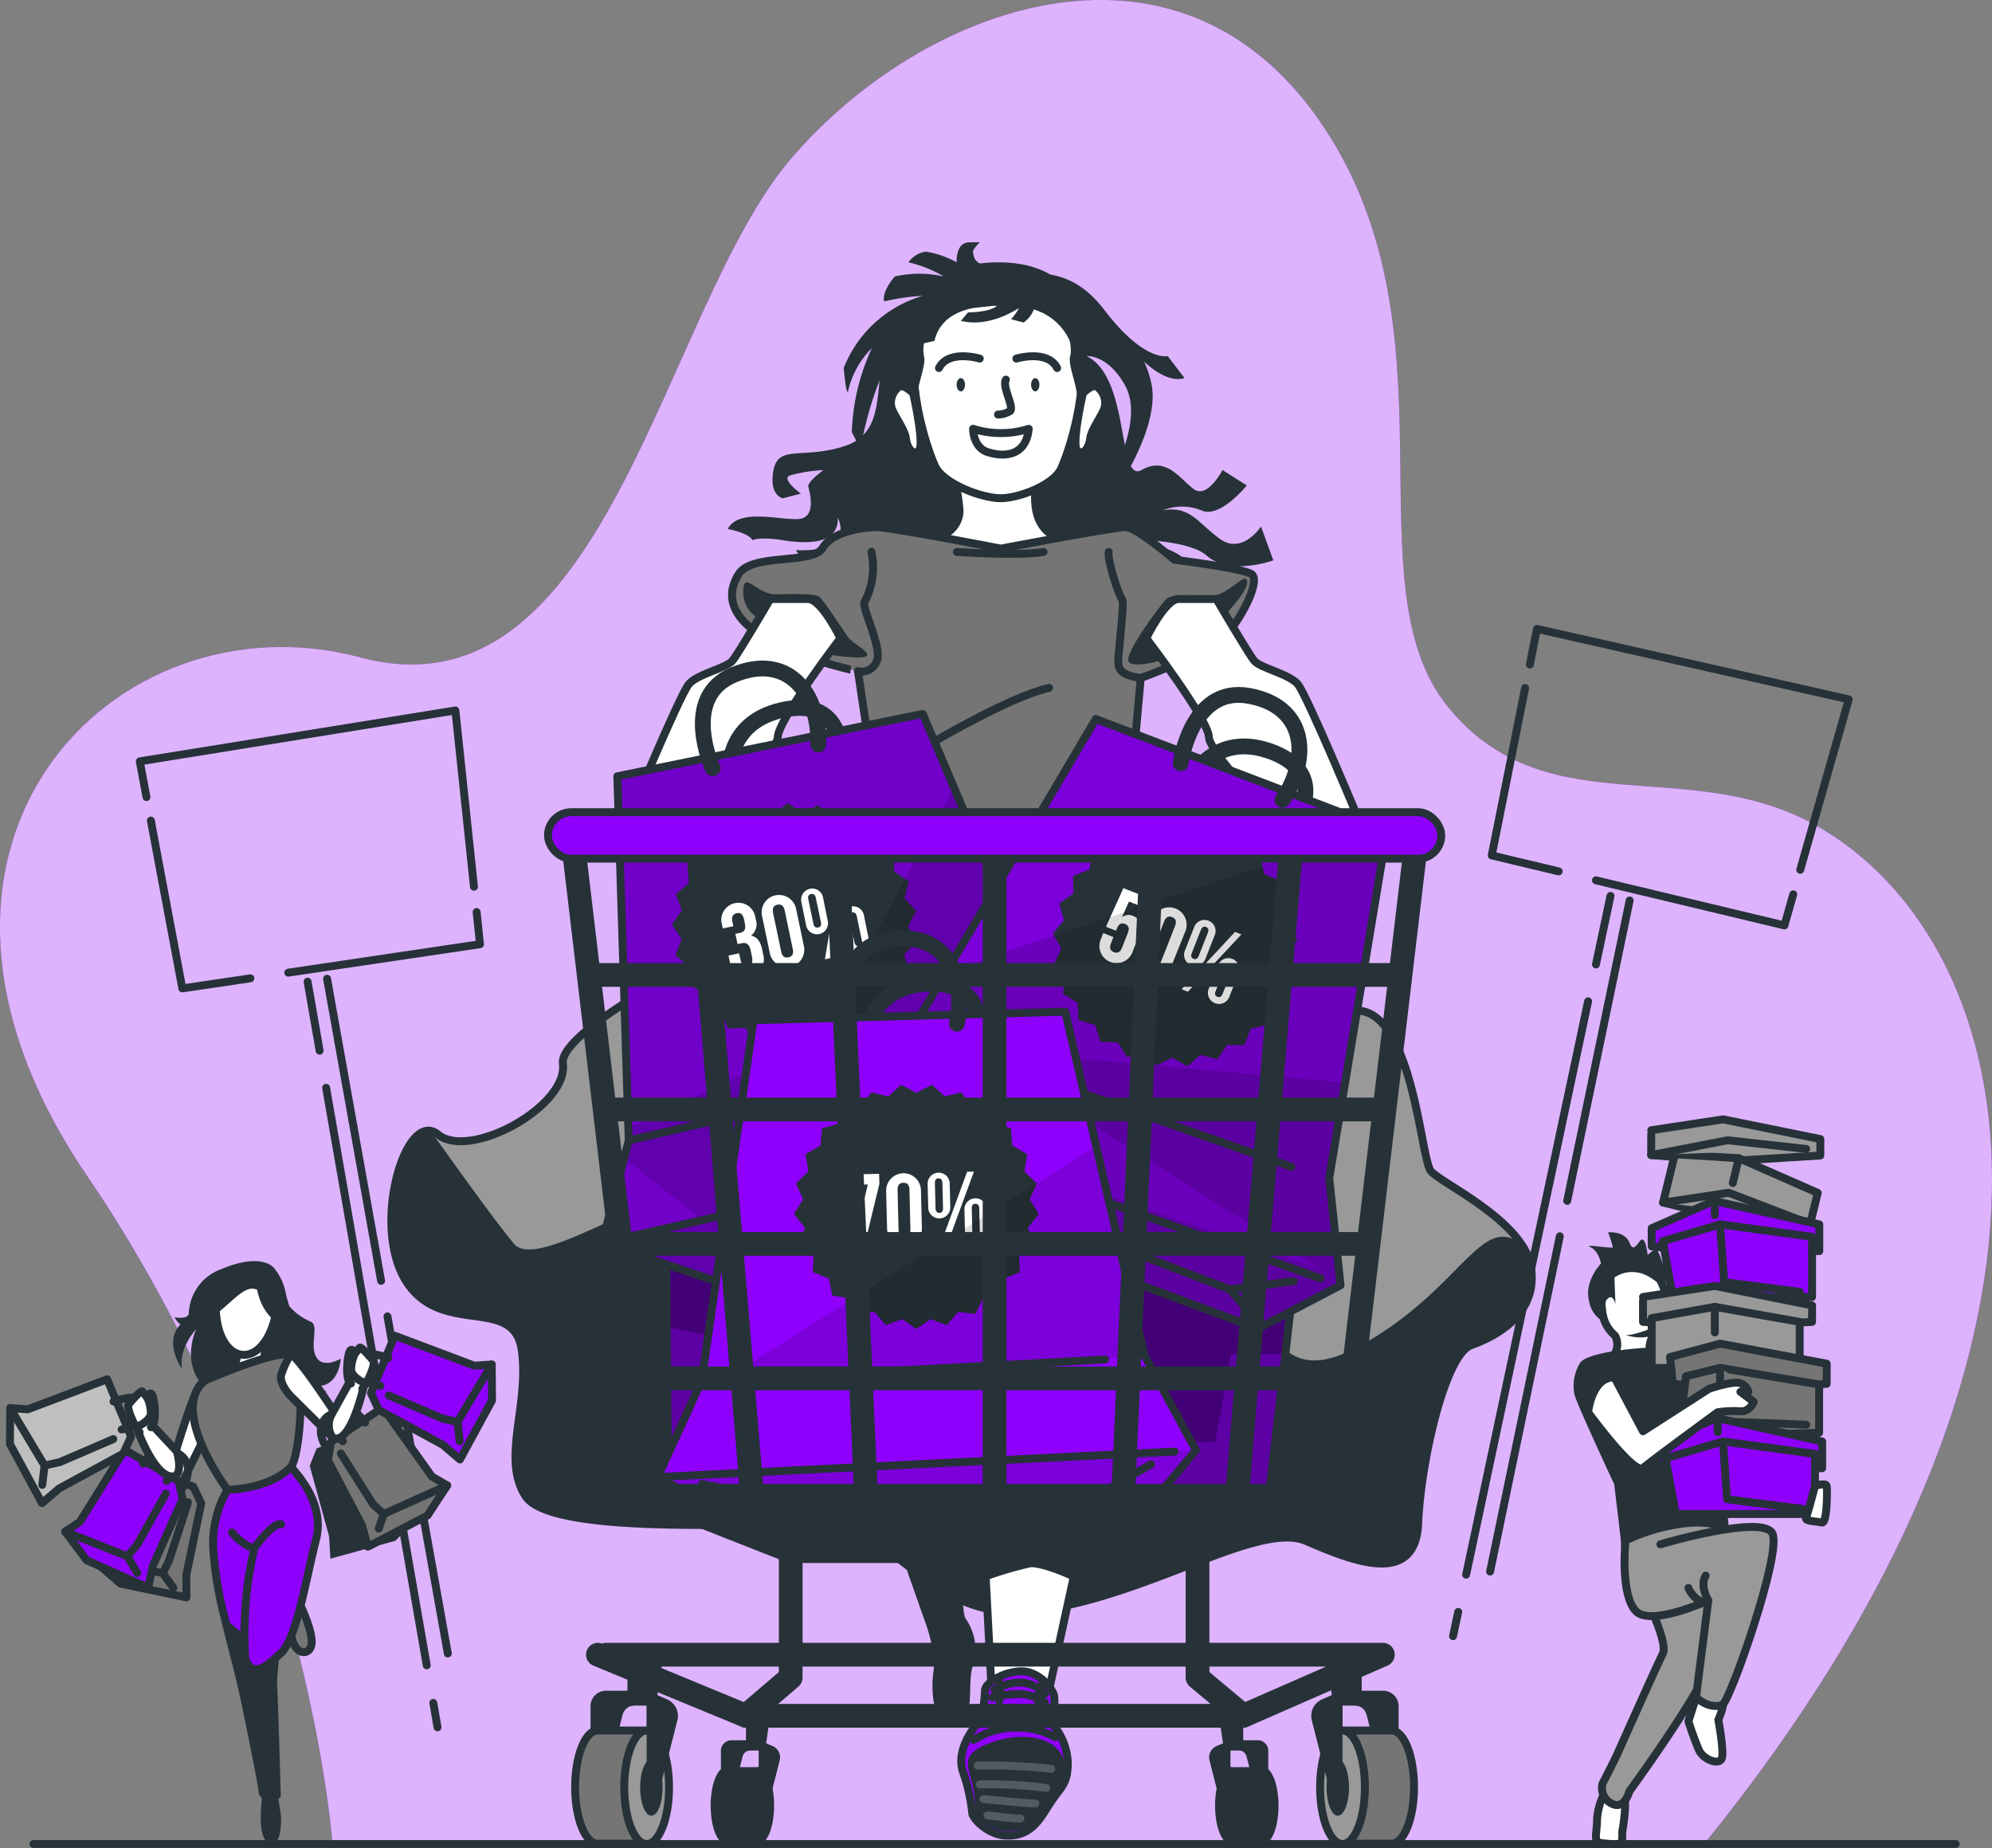 <svg xmlns="http://www.w3.org/2000/svg" xmlns:xlink="http://www.w3.org/1999/xlink" width="251.775" height="233.545" viewBox="0 0 251.775 233.545"><rect x="0" y="0" width="251.775" height="233.545" fill="#808080" stroke="none"/><defs><clipPath id="a"><path d="M256.359,326.654l7.086-60.984-83.535,1.144.5,58.886Z" transform="translate(-179.91 -265.67)" fill="#8f00fc" stroke="#263238" stroke-linecap="round" stroke-linejoin="round" stroke-width="1"/></clipPath><clipPath id="b"><path d="M166.75,269.188l3.373-12.932-1.442-46.026,38.606-7.89,17.4,41.043,8.469,10.685-5.894,10.221-46.02,9.774Z" transform="translate(-166.75 -202.34)" fill="#8f00fc" stroke="#263238" stroke-linecap="round" stroke-linejoin="round" stroke-width="1"/></clipPath><clipPath id="c"><path d="M215.71,252.177l9.78-9.106L248.94,203.44l36.818,14.035-7.312,43.97L279.87,275l-10.453,5.471L225.323,264.06Z" transform="translate(-215.71 -203.44)" fill="#8f00fc" stroke="#263238" stroke-linecap="round" stroke-linejoin="round" stroke-width="1"/></clipPath><clipPath id="d"><path d="M246.566,320.94l-7.581,9.041-47.015,1.645-13.421-7.312.119-.256,5.441-11.9,6.561-45.579,39.393-1.073,3.915,16.979,6.1,26.46,6.466,11.943Z" transform="translate(-178.55 -265.51)" fill="#8f00fc" stroke="#263238" stroke-linecap="round" stroke-linejoin="round" stroke-width="1"/></clipPath></defs><g transform="translate(-39.064 -50.958)"><g transform="translate(39.064 50.958)"><path d="M81.1,284H254.446c51.371-63.368,40.6-112.82,15.048-128.2-16.6-9.994-34.845,0-47.456-15.548s2-48.088-16.347-74.232-50.257-14.172-66.64,4.988-23.242,71.371-54.411,63.04-62.9,23.892-34.571,65.5C76.571,238.464,80.677,278.918,81.1,284Z" transform="translate(-39.064 -50.958)" fill="#8f00fc"/><path d="M81.1,284H254.446c51.371-63.368,40.6-112.82,15.048-128.2-16.6-9.994-34.845,0-47.456-15.548s2-48.088-16.347-74.232-50.257-14.172-66.64,4.988-23.242,71.371-54.411,63.04-62.9,23.892-34.571,65.5C76.571,238.464,80.677,278.918,81.1,284Z" transform="translate(-39.064 -50.958)" fill="#fff" opacity="0.7"/></g><g transform="translate(43.293 284.001)"><line x2="242.959" fill="none" stroke="#263238" stroke-linecap="round" stroke-linejoin="round" stroke-width="1"/></g><g transform="translate(56.732 62.687)"><path d="M377.54,237.64l23.82,5.7,1.12-3.933" transform="translate(-193.491 -138.116)" fill="none" stroke="#263238" stroke-linecap="round" stroke-linejoin="round" stroke-width="1"/><path d="M359.659,196.85l-4.219,21.162,8.463,2.02" transform="translate(-184.562 -121.635)" fill="none" stroke="#263238" stroke-linecap="round" stroke-linejoin="round" stroke-width="1"/><path d="M397.7,214.761l6.126-21.532-39.41-8.91-.894,4.505" transform="translate(-187.827 -116.572)" fill="none" stroke="#263238" stroke-linecap="round" stroke-linejoin="round" stroke-width="1"/><line x1="0.656" y2="3.069" transform="translate(165.985 191.981)" fill="none" stroke="#263238" stroke-linecap="round" stroke-linejoin="round" stroke-width="1"/><line x1="15.417" y2="72.462" transform="translate(167.642 114.811)" fill="none" stroke="#263238" stroke-linecap="round" stroke-linejoin="round" stroke-width="1"/><line x1="1.841" y2="8.665" transform="translate(184.049 101.491)" fill="none" stroke="#263238" stroke-linecap="round" stroke-linejoin="round" stroke-width="1"/><line x1="8.814" y2="42.372" transform="translate(170.669 144.507)" fill="none" stroke="#263238" stroke-linecap="round" stroke-linejoin="round" stroke-width="1"/><line x1="7.896" y2="37.968" transform="translate(180.413 102.069)" fill="none" stroke="#263238" stroke-linecap="round" stroke-linejoin="round" stroke-width="1"/><path d="M100.2,252.024l24.232-3.594-.423-4.07" transform="translate(-81.433 -140.831)" fill="none" stroke="#263238" stroke-linecap="round" stroke-linejoin="round" stroke-width="1"/><path d="M71.06,224.97l3.975,21.21,8.606-1.275" transform="translate(-69.66 -132.996)" fill="none" stroke="#263238" stroke-linecap="round" stroke-linejoin="round" stroke-width="1"/><path d="M110.945,223.891,108.6,201.62,68.71,208.05l.846,4.517" transform="translate(-68.71 -123.562)" fill="none" stroke="#263238" stroke-linecap="round" stroke-linejoin="round" stroke-width="1"/><line x2="0.536" y2="3.087" transform="translate(37.098 203.477)" fill="none" stroke="#263238" stroke-linecap="round" stroke-linejoin="round" stroke-width="1"/><line x2="12.718" y2="72.987" transform="translate(23.552 125.746)" fill="none" stroke="#263238" stroke-linecap="round" stroke-linejoin="round" stroke-width="1"/><line x2="1.52" y2="8.725" transform="translate(21.21 112.331)" fill="none" stroke="#263238" stroke-linecap="round" stroke-linejoin="round" stroke-width="1"/><line x2="7.628" y2="42.605" transform="translate(31.305 154.632)" fill="none" stroke="#263238" stroke-linecap="round" stroke-linejoin="round" stroke-width="1"/><line x2="6.83" y2="38.177" transform="translate(23.671 111.962)" fill="none" stroke="#263238" stroke-linecap="round" stroke-linejoin="round" stroke-width="1"/></g><g transform="translate(40.319 210.337)"><path d="M92.224,384.9a33.374,33.374,0,0,0-.369,3.9c.119,1.555.471,14.13.471,14.13l-.471.495c-.471.495-1.3-.781-1.3-.781s0-.775-2.312-11.877c-.65-3.111-1.675-6.746-2.515-10.262a46.944,46.944,0,0,1-1.418-8.421,13.386,13.386,0,0,1,1.788-7.747l7.4-3.737s1.067,1.424,1.788,2.306-1.442,10.548-1.442,10.548S92.8,380.32,92.224,384.9Z" transform="translate(-58.594 -335.446)" fill="#8f00fc" stroke="#263238" stroke-linecap="round" stroke-linejoin="round" stroke-width="1"/><path d="M93.3,416.426l-.471.495c-.471.495-1.3-.781-1.3-.781s0-.775-2.312-11.877c-.65-3.111-1.675-6.746-2.515-10.262a23.839,23.839,0,0,0,6.5,4.4,33.372,33.372,0,0,0-.369,3.9C92.946,403.851,93.3,416.426,93.3,416.426Z" transform="translate(-59.566 -348.941)" fill="#263238"/><path d="M78.972,344.41c-.918.232-4.172,11.6-4.172,11.6s1.12,1.925,1.24,1.788,4.4-8.8,4.4-8.8Z" transform="translate(-54.758 -328.905)" fill="#fff" stroke="#263238" stroke-linecap="round" stroke-linejoin="round" stroke-width="1"/><path d="M89.438,323.918a7.4,7.4,0,0,0,3.79,3.522c1.007.518-.215,2.914.65,4.446s3.1.2,3.1.2-.2,3.492-2.908,3.451a1.252,1.252,0,0,0,1.1.632s-6.556,3.969-12.968,1.138-3.5-8.939-3.5-8.939-2.241,2.318-1.788,5.03c0,0-3.188-4.482,1.138-6.555s4.815-5.364,6.83-5.03A14.2,14.2,0,0,1,89.438,323.918Z" transform="translate(-55.158 -319.765)" fill="#263238"/><path d="M92.271,333.428s-.822,3.3-.232,4.362-5.149,1.377-5.149,1.377a3.949,3.949,0,0,0,1.3-4.13C87.367,332.6,92.271,333.428,92.271,333.428Z" transform="translate(-59.643 -324.413)" fill="#fff" stroke="#263238" stroke-linecap="round" stroke-linejoin="round" stroke-width="1"/><path d="M96.382,431a24.89,24.89,0,0,1,.56,3.236c0,.787-.077,4.088-1.651,3.147s-.667-6.293-.667-6.293Z" transform="translate(-62.663 -363.891)" fill="#263238"/><path d="M102.048,391.658s1.508,3.135,1.269,4.672-2.592,1.573-2.67-2.336S102.048,391.658,102.048,391.658Z" transform="translate(-65.201 -347.869)" fill="#757575" stroke="#263238" stroke-linecap="round" stroke-linejoin="round" stroke-width="1"/><path d="M84.84,324c.244-3.951,9.237-4.881,7.485,2.509S84.327,332.46,84.84,324Z" transform="translate(-58.803 -319.44)" fill="#fff" stroke="#263238" stroke-linecap="round" stroke-linejoin="round" stroke-width="1"/><path d="M81.569,341.418s8.719-3.8,10.727-3.236,1.389,12.885,0,14.261c-2.849,2.825-7.962,2.819-7.962,2.819S76.736,345.029,81.569,341.418Z" transform="translate(-56.843 -326.366)" fill="#757575" stroke="#263238" stroke-linecap="round" stroke-linejoin="round" stroke-width="1"/><path d="M95.55,369.331c-1.019-.316-3.379,2.98-3.379,2.98a48.111,48.111,0,0,0-1.144,14.124c.971,2.205,2.443,1.091,4.476-.8s3.153-9.309,4.452-14.345-3.206-9.142-3.206-9.142" transform="translate(-61.271 -336.073)" fill="#8f00fc" stroke="#263238" stroke-linecap="round" stroke-linejoin="round" stroke-width="1"/><path d="M88.27,375.94s1.418,1.788,2.831,1.949" transform="translate(-60.201 -341.644)" fill="#8f00fc" stroke="#263238" stroke-linecap="round" stroke-linejoin="round" stroke-width="1"/><path d="M86.527,322.026c-1.675-.864-3.379,2.044-6.442,3.933s-4-.471-4-.471,1.567.31,1.788-.393a6.215,6.215,0,0,1,4.172-5.715c4.362-1.83,6.228-.685,6.7,0a7.032,7.032,0,0,1,1.412,3.159c.471,2,1.5,4.309.471,4.172C87.159,326.15,86.527,322.026,86.527,322.026Z" transform="translate(-55.275 -318.393)" fill="#263238"/><path d="M99.869,338.22c.906.042,6.347,8.51,6.347,8.51l-1.019,2.008-5.328-5.286s-1.466-1.508-1.192-2.664a10.614,10.614,0,0,1,1.192-2.569Z" transform="translate(-64.392 -326.404)" fill="#fff" stroke="#263238" stroke-linecap="round" stroke-linejoin="round" stroke-width="1"/><path d="M104.75,358.382l2.449,8.9.167,2.837,8.194-2.259,3.242-3.17-1.645-1.49-4.231-9.863-7.306,2.849Z" transform="translate(-66.859 -332.513)" fill="#263238"/><path d="M108.039,355.429s-1.955-2.461-.244-4.142,3.5,2.443,3.5,2.443" transform="translate(-67.806 -331.521)" fill="none" stroke="#263238" stroke-linecap="round" stroke-linejoin="round" stroke-width="1"/><path d="M108.62,356.109l4.285,8.182.769,2.735,7.533-3.951,2.485-3.79-1.919-1.108-6.234-8.737L109,353.784Z" transform="translate(-68.423 -330.937)" fill="#757575" stroke="#263238" stroke-linecap="round" stroke-linejoin="round" stroke-width="1"/><path d="M110.736,353.465s-2.437-1.99-1.12-3.993,3.945,1.639,3.945,1.639" transform="translate(-68.667 -330.707)" fill="none" stroke="#263238" stroke-linecap="round" stroke-linejoin="round" stroke-width="1"/><path d="M128.047,365.96l-8.022,3.617L119.4,371.4" transform="translate(-72.778 -337.612)" fill="none" stroke="#263238" stroke-linecap="round" stroke-linejoin="round" stroke-width="1"/><path d="M116.773,366.834l-1.335-1.222-4.088-6.442" transform="translate(-69.526 -334.868)" fill="none" stroke="#263238" stroke-linecap="round" stroke-linejoin="round" stroke-width="1"/><path d="M72.5,366.7l-1.883,9.041.012,2.843L62.3,376.84l-3.433-2.962,1.549-1.591,3.6-10.107,7.473,2.384Z" transform="translate(-48.322 -336.085)" fill="#757575" stroke="#263238" stroke-linecap="round" stroke-linejoin="round" stroke-width="1"/><path d="M75.343,363.651s1.788-2.58,0-4.172S72,362.161,72,362.161" transform="translate(-53.627 -334.85)" fill="none" stroke="#263238" stroke-linecap="round" stroke-linejoin="round" stroke-width="1"/><path d="M58.87,381.81l8.766,1.627,1.335,1.853" transform="translate(-48.322 -344.016)" fill="none" stroke="#263238" stroke-linecap="round" stroke-linejoin="round" stroke-width="1"/><path d="M73.58,378.475l.787-1.555,2.408-7.39" transform="translate(-54.265 -339.054)" fill="none" stroke="#263238" stroke-linecap="round" stroke-linejoin="round" stroke-width="1"/><path d="M67.735,364.616l-3.76,8.439-.6,2.777-7.765-3.468-2.724-3.629,1.853-1.222,5.673-9.112,6.794,3.921Z" transform="translate(-45.905 -334.557)" fill="#8f00fc" stroke="#263238" stroke-linecap="round" stroke-linejoin="round" stroke-width="1"/><path d="M72.408,361.882s2.306-2.139.864-4.058-3.832,1.889-3.832,1.889" transform="translate(-52.592 -334.106)" fill="none" stroke="#263238" stroke-linecap="round" stroke-linejoin="round" stroke-width="1"/><path d="M52.89,375.74l7.855,3.135L62,380.984" transform="translate(-45.905 -341.564)" fill="none" stroke="#263238" stroke-linecap="round" stroke-linejoin="round" stroke-width="1"/><path d="M66.07,375.622l1.257-1.49,3.611-6.442" transform="translate(-51.231 -338.311)" fill="none" stroke="#263238" stroke-linecap="round" stroke-linejoin="round" stroke-width="1"/><path d="M55.5,352.836l-8.111,4.416L45.228,359.1l-4.058-7.473.036-4.535,2.217.155,10.036-3.8,3.021,7.241Z" transform="translate(-41.17 -328.517)" fill="#bfbfbf" stroke="#263238" stroke-linecap="round" stroke-linejoin="round" stroke-width="1"/><path d="M64.169,351.355s3.135-.3,3.153-2.7-4.172-.828-4.172-.828" transform="translate(-50.051 -330.081)" fill="none" stroke="#263238" stroke-linecap="round" stroke-linejoin="round" stroke-width="1"/><path d="M41.23,349.56l4.339,7.259-.286,2.443" transform="translate(-41.194 -330.986)" fill="none" stroke="#263238" stroke-linecap="round" stroke-linejoin="round" stroke-width="1"/><path d="M48.51,359.473l1.907-.423,6.782-2.92" transform="translate(-44.136 -333.64)" fill="none" stroke="#263238" stroke-linecap="round" stroke-linejoin="round" stroke-width="1"/><path d="M73.073,356.336,69.73,352.76l-1.83.37s1.973,5.626,4.124,6.281S73.073,356.336,73.073,356.336Z" transform="translate(-51.97 -332.279)" fill="#fff" stroke="#263238" stroke-linecap="round" stroke-linejoin="round" stroke-width="1"/><path d="M109.153,347.781c.328-.6,2.563-4.631,2.563-4.631l1.7.215s-1.7,8.427-4.112,7.366A2.8,2.8,0,0,1,109.153,347.781Z" transform="translate(-68.497 -328.396)" fill="#fff" stroke="#263238" stroke-linecap="round" stroke-linejoin="round" stroke-width="1"/><path d="M67.7,351.174c-.763-.912-1.651-3.111-1.418-3.474s1.6-1.9,1.746-1.71l.632.8s.28-.864.6-.393.691,3.713-.137,4.13" transform="translate(-51.302 -329.537)" fill="#fff" stroke="#263238" stroke-linecap="round" stroke-linejoin="round" stroke-width="1"/><path d="M69.33,347.33a5.233,5.233,0,0,1,.459,2.014c-.089.775-1.228,1.526-1.889,1.687" transform="translate(-51.97 -330.085)" fill="none" stroke="#263238" stroke-linecap="round" stroke-linejoin="round" stroke-width="1"/><path d="M118.717,343.58,126.828,348l2.157,1.847,4.058-7.467-.036-4.535-2.211.149-10.042-3.79-3.016,7.241Z" transform="translate(-72.108 -324.779)" fill="#8f00fc" stroke="#263238" stroke-linecap="round" stroke-linejoin="round" stroke-width="1"/><path d="M117.593,342.1s-3.129-.3-3.153-2.694,4.172-.828,4.172-.828" transform="translate(-70.774 -326.345)" fill="none" stroke="#263238" stroke-linecap="round" stroke-linejoin="round" stroke-width="1"/><path d="M140.423,340.31l-4.333,7.259.28,2.437" transform="translate(-79.522 -327.248)" fill="none" stroke="#263238" stroke-linecap="round" stroke-linejoin="round" stroke-width="1"/><path d="M130.2,350.219l-1.907-.423-6.782-2.926" transform="translate(-73.631 -329.899)" fill="none" stroke="#263238" stroke-linecap="round" stroke-linejoin="round" stroke-width="1"/><path d="M114.6,341.911c.769-.906,1.657-3.111,1.418-3.474s-1.591-1.9-1.74-1.716-.638.8-.638.8-.274-.858-.6-.387-.685,3.707.137,4.124" transform="translate(-70.063 -325.792)" fill="#fff" stroke="#263238" stroke-linecap="round" stroke-linejoin="round" stroke-width="1"/><path d="M113.983,338.07a5.155,5.155,0,0,0-.453,2.014c.089.781,1.192,1.526,1.889,1.693" transform="translate(-70.407 -326.343)" fill="none" stroke="#263238" stroke-linecap="round" stroke-linejoin="round" stroke-width="1"/></g><g transform="translate(237.958 192.415)"><path d="M378.619,431.038a8.42,8.42,0,0,0-.942,3.4c0,1.651-.53,2.771.5,2.914s2.682.274,2.682-.2v-1.192s.822-4.434,0-4.929A3.222,3.222,0,0,0,378.619,431.038Z" transform="translate(-374.718 -345.894)" fill="#fff" stroke="#263238" stroke-linecap="round" stroke-linejoin="round" stroke-width="1"/><path d="M393.411,369.77s.7,15.167-.632,19.488-10.531,16.9-10.531,16.9-.471,1.889-1.728,1.728a2.193,2.193,0,0,1-1.651-2.747c.477-.864,1.788-3.54,1.788-3.54s5.03-11.293,5.817-12.837-2.908-8.689-2.908-8.689l-1.871-4.946-.078-4.958Z" transform="translate(-375.201 -321.23)" fill="#999" stroke="#263238" stroke-linecap="round" stroke-linejoin="round" stroke-width="1"/><path d="M398.114,410.908l-.954,3.016a38.66,38.66,0,0,0,1.335,3.659c.6,1.24,2.586,1.937,2.884,1.007s-.447-4.869-.447-4.869,1.085-2.253.316-2.557A13.283,13.283,0,0,0,398.114,410.908Z" transform="translate(-382.645 -337.85)" fill="#fff" stroke="#263238" stroke-linecap="round" stroke-linejoin="round" stroke-width="1"/><path d="M382.825,317.1c-2.515.6-4.768,1.311-4.088,6.818a4.7,4.7,0,0,0,1.633,3.343h0a2.312,2.312,0,0,1,0,2.277c-.685,1.192,4.738.7,4.738.7a2.858,2.858,0,0,1,0-2.789h0a5.589,5.589,0,0,0,1.907-1.192C388.415,324.727,385.34,316.49,382.825,317.1Z" transform="translate(-375.151 -299.935)" fill="#fff" stroke="#263238" stroke-linecap="round" stroke-linejoin="round" stroke-width="1"/><path d="M377.5,316.228s-.268-1.6-1.329-2.068,2.831.232,2.831,0a17.939,17.939,0,0,0-.6-1.877s2.122-.22,2.712,1.329,1.192-.566,1.651-.423.632,1.943.632,1.943l1.1-.882s1.9,3.749.948,5.131c0,0-1.788-1.949-3.576-2.05A3.8,3.8,0,0,0,379.2,318l.131,3.379s-.328-1.573-1.12-.56c-.447.6.322,3.039.322,3.039a3.6,3.6,0,0,1-2.539-2.9C375.352,318.4,377.5,316.228,377.5,316.228Z" transform="translate(-374.043 -297.998)" fill="#263238"/><path d="M373.564,338.711c.787-1.669,9.9-2.384,13.671-1.985s5.268,24.047,5.268,24.047-.751-1.788-5.185-1.424a23.135,23.135,0,0,0-8.439,2.527l-.942-7.914s-4.768-10.209-5.03-11.365a5.566,5.566,0,0,1,.656-3.886Z" transform="translate(-372.804 -307.835)" fill="#263238"/><path d="M383.55,333.191a5.582,5.582,0,0,0,3.629.149c1.681-.65.6-1.24.6-1.24S384.289,333.608,383.55,333.191Z" transform="translate(-377.146 -306.009)" fill="#263238"/><path d="M389.266,289.7l9.082-1.377,12.289,2.491v2.08L399,293.612l-9.744-.769.006-2.664" transform="translate(-379.453 -288.32)" fill="#999" stroke="#263238" stroke-linecap="round" stroke-linejoin="round" stroke-width="1"/><path d="M393.26,295.73l8.087.5,9.976,4.38-1.186,4.851-9.964-1.579-8.4-2.044Z" transform="translate(-380.467 -291.314)" fill="#999" stroke="#263238" stroke-linecap="round" stroke-linejoin="round" stroke-width="1"/><line x1="0.763" y2="3.141" transform="translate(20.117 4.917)" fill="#757575" stroke="#263238" stroke-linecap="round" stroke-linejoin="round" stroke-width="1"/><path d="M389.26,294.637l9.648-1.877,9.941,1.1" transform="translate(-379.453 -290.114)" fill="#999" stroke="#263238" stroke-linecap="round" stroke-linejoin="round" stroke-width="1"/><path d="M391.77,305.136l8.3-1.246,8.969,3.439" transform="translate(-380.467 -294.611)" fill="#999" stroke="#263238" stroke-linecap="round" stroke-linejoin="round" stroke-width="1"/><path d="M389.36,311.365l5.971.6h15.215v-3.379l-13.326-2.962-7.861,3.451Z" transform="translate(-379.493 -295.31)" fill="#8f00fc" stroke="#263238" stroke-linecap="round" stroke-linejoin="round" stroke-width="1"/><path d="M391.71,312.724l1.275,7.044h17.6v-7.6l-11.627-1.573Z" transform="translate(-380.443 -297.318)" fill="#8f00fc" stroke="#263238" stroke-linecap="round" stroke-linejoin="round" stroke-width="1"/><path d="M403.87,310.59l.513,7.306,9.547,1.228" transform="translate(-385.356 -297.318)" fill="#8f00fc" stroke="#263238" stroke-linecap="round" stroke-linejoin="round" stroke-width="1"/><line y1="1.21" transform="translate(17.847 10.906)" fill="#8f00fc" stroke="#263238" stroke-linecap="round" stroke-linejoin="round" stroke-width="1"/><path d="M387.52,325.045l9.076-1.395,12.295,2.461v2.08l-11.627.751-9.744-.751v-2.67" transform="translate(-378.75 -302.595)" fill="#999" stroke="#263238" stroke-linecap="round" stroke-linejoin="round" stroke-width="1"/><path d="M389.36,329.514l7.98-1.424,10.727,1.9v4.994l-10.06.822H389.36Z" transform="translate(-379.493 -304.389)" fill="#999" stroke="#263238" stroke-linecap="round" stroke-linejoin="round" stroke-width="1"/><path d="M393.608,340.962l-.358-3.385,6.329-1.687,13.475,2.533v2.539l-9.9,1.031Z" transform="translate(-381.065 -307.54)" fill="#757575" stroke="#263238" stroke-linecap="round" stroke-linejoin="round" stroke-width="1"/><path d="M396.058,342.091l4.321-1.061,12.515,2.1v6.1s-11.871.405-12.515.405-5.149-.405-5.149-.405Z" transform="translate(-381.865 -309.617)" fill="#757575" stroke="#263238" stroke-linecap="round" stroke-linejoin="round" stroke-width="1"/><path d="M403.87,341.03v6.758l10.882.423" transform="translate(-385.356 -309.617)" fill="#757575" stroke="#263238" stroke-linecap="round" stroke-linejoin="round" stroke-width="1"/><line y2="3.236" transform="translate(17.847 23.701)" fill="#757575" stroke="#263238" stroke-linecap="round" stroke-linejoin="round" stroke-width="1"/><path d="M389.98,357.4l5.971.6H411.16v-3.379l-13.326-2.962L389.98,355.1Z" transform="translate(-379.744 -313.908)" fill="#8f00fc" stroke="#263238" stroke-linecap="round" stroke-linejoin="round" stroke-width="1"/><path d="M392.32,358.754,393.6,365.8h17.6v-7.6l-11.633-1.573Z" transform="translate(-380.689 -315.916)" fill="#8f00fc" stroke="#263238" stroke-linecap="round" stroke-linejoin="round" stroke-width="1"/><path d="M404.48,356.62l.513,7.306,9.547,1.228" transform="translate(-385.602 -315.916)" fill="#8f00fc" stroke="#263238" stroke-linecap="round" stroke-linejoin="round" stroke-width="1"/><line y1="1.21" transform="translate(18.21 38.338)" fill="#8f00fc" stroke="#263238" stroke-linecap="round" stroke-linejoin="round" stroke-width="1"/><path d="M375.88,347.456s.453-4.47,3.325-4.416l3.611,6.812,8.343-5.364s3.111-1.061,3.969-.7a1.633,1.633,0,0,1,1.013,1.079h-1.013l1.687,1.263s-.536,1.311-1.687,1.192a15.049,15.049,0,0,0-2.867.119s-8.343,6.1-9.44,7.056S375.88,347.456,375.88,347.456Z" transform="translate(-374.047 -310.429)" fill="#fff" stroke="#263238" stroke-linecap="round" stroke-linejoin="round" stroke-width="1"/><path d="M423.216,365.936s1.395-.477,1.478,0,.066,4.768-.6,4.613-2.223-.143-2.02-.6S423.216,365.936,423.216,365.936Z" transform="translate(-392.705 -319.595)" fill="#fff" stroke="#263238" stroke-linecap="round" stroke-linejoin="round" stroke-width="1"/><path d="M383.678,377.138s-.554,6.174,1.323,8.23,9.19-1.323,9.19-1.323L392.635,396.3s1.639,1.573,3.337.942c.912-.334,7.575-19.225,6.317-21.669s-14.154,1.383-14.154,1.383" transform="translate(-377.167 -323.246)" fill="#999" stroke="#263238" stroke-linecap="round" stroke-linejoin="round" stroke-width="1"/><path d="M400.954,388.207s-1.126-1.788-.328-3.147" transform="translate(-383.929 -327.407)" fill="none" stroke="#263238" stroke-linecap="round" stroke-linejoin="round" stroke-width="1"/><path d="M397.16,387.7a3.266,3.266,0,0,0,1.9,1.841" transform="translate(-382.645 -328.474)" fill="none" stroke="#263238" stroke-linecap="round" stroke-linejoin="round" stroke-width="1"/></g><g transform="translate(88.527 81.579)"><path d="M260.8,140.935s-2.354,3.611-5.185,1.567-3.772-4.237-7.229-3.611a6.524,6.524,0,0,1,4.869,0c2.354,1.1,5.745-3.147,5.745-3.147l-3.069-1.949s-1.883,3.677-3.617,2.42-3.457-4.213-6.6-2.42c-.6.346-1.037.113-1.365-.5,1.156-2.145,3.319-6.77,2.622-10.274a11.709,11.709,0,0,0-.953-2.92c1.472,1.341,3.409,2.6,5.113,2.074L249.01,119.4s-2.92.763-7.873-5.656c-1.7-2.205-5.566-6.913-14.053-3.671-5.96,2.271-12.759,4.768-13.963,9.327s.149,9.792-5.083,11.418-8.224-.232-8.85,2.98,1.162,3.576,1.162,3.576l2.294-.6s-2.515-1.788-1.412-2.283a19.249,19.249,0,0,1,4.273-.691s-2.074,1.478-1.919,2.11,1.1,3.927-1.257,4.082-7.5-1.412-8.939,1.257c0,0,2.652.471,3.129,1.418,0,0,.912-.471,3.832,0s7.074.626,6.961-2.831c0,0,2.384,4.4-5.292,4.088,0,0,2.02,3.141,2.58,4.4s17.283,5.03,22.122,5.03,17.515-5.632,18.016-5.632h2.384l4.7-1.418s-.191-2.64-6.412-3.242l-.673-.06c-6.883-.471,6.162-1.1,9.148,1.573s8.474.632,8.474.632ZM238.748,119.4s2.718-.262,4.923,3.8c1.192,2.235.661,5.221-.077,7.455-.739-3.76-1.377-9.595-4.851-11.258Z" transform="translate(-150.882 -105.017)" fill="#263238"/><path d="M251.124,145.63s-4.964,10.9,3.021,12c0,0-5.834,4.172-9.225,4.172s-8.57-4.172-8.57-4.172,3.719-.936,3.707-3.927a23.518,23.518,0,0,0-1.663-7.032Z" transform="translate(-168.239 -119.831)" fill="#fff" stroke="#263238" stroke-linecap="round" stroke-linejoin="round" stroke-width="1"/><path d="M230.833,133.754s-1.192-1.228-1.788-.828a2.557,2.557,0,0,0-.965,2.592c.322,1.049,1.722,2.867,1.83,3.927s.828,2.259,1.621,1.555S230.833,133.754,230.833,133.754Z" transform="translate(-164.874 -114.666)" fill="#fff" stroke="#263238" stroke-linecap="round" stroke-linejoin="round" stroke-width="1"/><path d="M268.1,133.754s1.192-1.228,1.788-.828a2.557,2.557,0,0,1,.965,2.592c-.322,1.049-1.722,2.867-1.83,3.927S268.2,141.7,267.4,141,268.1,133.754,268.1,133.754Z" transform="translate(-180.692 -114.666)" fill="#fff" stroke="#263238" stroke-linecap="round" stroke-linejoin="round" stroke-width="1"/><path d="M243.74,108.1c-15.137,0-11.043,18.3-8.254,24.774.977,2.277,5.912,4.136,8.343,4.136,2.283,0,6.734-1.675,7.658-3.808C254.324,126.694,258.174,108.1,243.74,108.1Z" transform="translate(-166.803 -104.667)" fill="#fff" stroke="#263238" stroke-linecap="round" stroke-linejoin="round" stroke-width="1"/><path d="M243.361,126.8s-3.945-1.192-5.161,1.192" transform="translate(-168.987 -112.102)" fill="none" stroke="#263238" stroke-linecap="round" stroke-linejoin="round" stroke-width="1"/><ellipse cx="0.53" cy="0.84" rx="0.53" ry="0.84" transform="translate(71.448 17.163)" fill="#263238"/><path d="M254.61,126.8s3.945-1.192,5.161,1.192" transform="translate(-175.617 -112.102)" fill="none" stroke="#263238" stroke-linecap="round" stroke-linejoin="round" stroke-width="1"/><path d="M258.795,131.98c0,.465-.232.84-.524.84s-.53-.375-.53-.84.238-.84.53-.84S258.795,131.515,258.795,131.98Z" transform="translate(-176.882 -113.977)" fill="#263238"/><path d="M251.725,131.47c-.518.876,1.108,3.528.518,3.969a2.932,2.932,0,0,1-1.514.441" transform="translate(-174.05 -114.11)" fill="#fff" stroke="#263238" stroke-linecap="round" stroke-linejoin="round" stroke-width="1"/><path d="M252.472,141.89a11.663,11.663,0,0,1-7.032,0s-.036,2.431,1.961,2.98C249.945,145.621,252.18,144.935,252.472,141.89Z" transform="translate(-171.912 -118.32)" fill="#fff" stroke="#263238" stroke-linecap="round" stroke-linejoin="round" stroke-width="1"/><path d="M243.041,106.59c-15.936,0-10.417,18.475-10.417,18.475,0-2.712,1.406-5.423,1.055-6.645s.673-4.583.673-4.583a16.687,16.687,0,0,1,8.689-2.688,15.376,15.376,0,0,1,8.451,2.688s1.031,3.367.673,4.583,1.055,3.933,1.061,6.645C253.226,125.082,258.983,106.59,243.041,106.59Z" transform="translate(-166.36 -104.057)" fill="#263238"/><path d="M246.731,109.807c-.751-1.3-2.872-2.187-4.517-2.211,0,0-.238-.143-.56-.31a4.183,4.183,0,0,0-3.325-1.508c-4.172-.286-3.814-1.71-3.975-2.1s.846-1.335.846-1.335h-1.311c-1.788,0-1.609,2.533-1.609,2.533a11.757,11.757,0,0,0-3.892-1.353,3.213,3.213,0,0,0-2.205,1.353,15.436,15.436,0,0,1,4.482,1.788,13.8,13.8,0,0,0-6.21,0c-1.788,2.128-1.335,3.147-1.335,3.147a27.325,27.325,0,0,1,4.875-.709,15.364,15.364,0,0,0-9.994,9.13s.316,3.576.548,2.938a11.1,11.1,0,0,1,3.01-5.453,27.349,27.349,0,0,0-2.533,10.614l1.1,2.134s1.99-13.153,8.379-16.55a8.987,8.987,0,0,0-1.561,3.48l2.533-.6c.6-2.658,2.825-3.707,4.768-4.13,1.067-.125,2.056-.232,2.64-.292h.489c-.965.834-3.653.822-3.653.822l-.912,1.073c2.825.691,5.566-.513,7.354-1.621a7.61,7.61,0,0,1-1.007,1.418l1.573.411a3.4,3.4,0,0,0,1.293-1.645,7.217,7.217,0,0,1,4.714,4.368C248.191,119.42,248.209,112.376,246.731,109.807Z" transform="translate(-160.825 -102.34)" fill="#263238"/><path d="M195.139,168.694c1.669-2.712,9.356-1.192,10.62-3.314s5.2-2.64,6.848-2.64,15.691,2.712,15.691,2.712,14.3-2.712,15.739-2.712,6.174,4.124,6.174,4.124,8.725,1.067,9.786,1.83-.948,5.006-3.069,7.485-10.954,5.632-10.954,5.632l-2.61,28.94H214.7l-4.47-29.8S190.031,177.007,195.139,168.694Z" transform="translate(-151.254 -126.744)" fill="#757575" stroke="#263238" stroke-linecap="round" stroke-linejoin="round" stroke-width="1"/><path d="M199.136,179.219a3.671,3.671,0,0,1-2.437-3.576c0-2.819,1.693.316,4.029.316s5.072-.149,5.65.375,3.093,4.416,3.623,5.125,2.575,1.651,2.336,2.283S202.33,183.724,199.136,179.219Z" transform="translate(-152.218 -131.483)" fill="#263238"/><path d="M198.649,182.942s-2.384-4.952-4.094-4.952h-4.768s-4,6.836-4.768,7.783-4.333,1.645-5.5,2.944-8.379,18.707-8.379,18.707l8.379,1.645s11.216-11.508,11.216-13.629S198.649,182.942,198.649,182.942Z" transform="translate(-141.892 -132.906)" fill="#fff" stroke="#263238" stroke-linecap="round" stroke-linejoin="round" stroke-width="1"/><path d="M278.391,184.166c.977,1.156,6.836-.894,8.093-1.99s6.883-6.263,6.883-8.028-2.283,1.663-4.505,1.663-4.982-.316-5.739.441S277.681,183.331,278.391,184.166Z" transform="translate(-185.196 -131.15)" fill="#263238"/><path d="M282.17,182.942s2.384-4.952,4.094-4.952h4.768s4,6.836,4.768,7.783,4.327,1.645,5.495,2.944,8.379,18.707,8.379,18.707l-8.379,1.645s-11.21-11.508-11.21-13.629S282.17,182.942,282.17,182.942Z" transform="translate(-186.753 -132.906)" fill="#fff" stroke="#263238" stroke-linecap="round" stroke-linejoin="round" stroke-width="1"/><path d="M221,183.06a2.056,2.056,0,0,0,2.384-1.234c.751-1.675-1.883-6.7-1.549-7.485a9.434,9.434,0,0,0,.882-6.371" transform="translate(-162.037 -128.858)" fill="none" stroke="#263238" stroke-linecap="round" stroke-linejoin="round" stroke-width="1"/><path d="M278.239,183.932c-2.2-.316-2.67-.9-2.831-1.7s.864-7.962.471-8.278-1.9-5.03-1.693-5.96" transform="translate(-183.519 -128.866)" fill="none" stroke="#263238" stroke-linecap="round" stroke-linejoin="round" stroke-width="1"/><path d="M232.8,205.173c.84-.554,11.83-7.151,17.14-8.343" transform="translate(-166.805 -140.518)" fill="none" stroke="#263238" stroke-linecap="round" stroke-linejoin="round" stroke-width="1"/><path d="M242,168s7.9.548,10.954,0" transform="translate(-170.522 -128.87)" fill="none" stroke="#263238" stroke-linecap="round" stroke-linejoin="round" stroke-width="1"/><path d="M258.546,298.1c-3.3,1.192-6.359,14.619-6.7,22.533s-8.141,4.815-14.136,2.223-19.7,6.842-33.844,8.755-17.688-11.109-28.159-11-33.624,1.281-36.681-3.433.471-11.323-.471-18.391-10.131-1.651-14.625-8.778C119.8,283.456,123.282,270.392,127,271a2.014,2.014,0,0,1,.942.453c4,3.319,16.5-3.546,15.8-8.939S175.7,241.87,175.7,241.87s45.537.673,46.3,4.249,15.566,9.1,22.378,9.7,7.807,18.737,9.059,20.262c1.043,1.287,8.469,4.768,11.466,9.267h0a7.2,7.2,0,0,1,1.192,2.837C267.038,294.064,261.854,296.93,258.546,298.1Z" transform="translate(-122.062 -158.716)" fill="#999" stroke="#263238" stroke-linecap="round" stroke-linejoin="round" stroke-width="1"/><path d="M258.546,317.84c-3.3,1.192-6.359,14.619-6.7,22.533s-8.141,4.815-14.136,2.223-19.7,6.842-33.844,8.755-17.688-11.109-28.159-11-33.624,1.281-36.681-3.433.471-11.323-.471-18.391-10.131-1.651-14.625-8.778c-4.124-6.556-.644-19.619,3.075-19.011,1.561,2.134,7.747,10.918,10.578,14.3,3.063,3.611,18.922-8.135,22.152-5.584s33.969,15.829,40.8,14.517,19.875-7.455,26.389-5.566,4.97,16.508,17.7,9.434,15.107-16.8,20.262-12.759h0a7.205,7.205,0,0,1,1.192,2.837C267.038,313.8,261.854,316.666,258.546,317.84Z" transform="translate(-122.062 -178.452)" fill="#263238"/><path d="M248.11,384.113l1.126,21.532h5.322l4.69-21.508s-3.528-1.687-5.441-1.687A43.98,43.98,0,0,0,248.11,384.113Z" transform="translate(-172.991 -215.517)" fill="#fff" stroke="#263238" stroke-linecap="round" stroke-linejoin="round" stroke-width="1"/><path d="M248.568,426.137c-2.283-.1-4.172-2.128-4.249-2.819a22.168,22.168,0,0,0-1.192-5.292c-1.031-3.284,2.33-6.615,2.33-6.615a21.519,21.519,0,0,0,.471-3.576c0-1.281,3.629-3.01,5.727-2.283a5.1,5.1,0,0,1,2.872,2.527c.411.465,0,4.052,0,4.052a7.914,7.914,0,0,1,1.871,4.726c0,2.646-.733,3.016-2.02,4.857S252.078,426.292,248.568,426.137Z" transform="translate(-170.898 -224.782)" fill="#8f00fc" stroke="#263238" stroke-linecap="round" stroke-linejoin="round" stroke-width="1"/><path d="M245.211,428.824c.364-4.869-2.735-6.555.912-8.343s8.617-1.752,10.131,1.192-3.409,8.451-3.409,8.451a6.371,6.371,0,0,1-3.939,1.079A5.482,5.482,0,0,1,245.211,428.824Z" transform="translate(-171.462 -230.395)" fill="#263238"/><path d="M247.19,414.691s2.521-1.687,4.929-1.049,3.355.679,4.172,1.788" transform="translate(-172.619 -228.062)" fill="none" stroke="#263238" stroke-linecap="round" stroke-linejoin="round" stroke-width="1"/><path d="M245.58,418.878a9.8,9.8,0,0,1,5.888-1.549,9.911,9.911,0,0,1,4.416,1.192" transform="translate(-171.969 -229.603)" fill="none" stroke="#263238" stroke-linecap="round" stroke-linejoin="round" stroke-width="1"/><path d="M250.758,409.741s.459-2.437-.358-2.861" transform="translate(-173.916 -225.388)" fill="none" stroke="#263238" stroke-linecap="round" stroke-linejoin="round" stroke-width="1"/><path d="M259.2,410.645s.06-3.391,1.043-2.819" transform="translate(-177.472 -225.744)" fill="none" stroke="#263238" stroke-linecap="round" stroke-linejoin="round" stroke-width="1"/><path d="M249.94,408.666a6.556,6.556,0,0,1,3.29-.906,4.321,4.321,0,0,1,3.093,1.442" transform="translate(-173.73 -225.744)" fill="none" stroke="#263238" stroke-linecap="round" stroke-linejoin="round" stroke-width="1"/><path d="M249.48,410.615a16.352,16.352,0,0,1,3.468-.435,6.067,6.067,0,0,1,3.188,1.073" transform="translate(-173.544 -226.721)" fill="none" stroke="#263238" stroke-linecap="round" stroke-linejoin="round" stroke-width="1"/><path d="M246.42,425.356a71.819,71.819,0,0,1,9.3.417" transform="translate(-172.308 -232.851)" fill="none" stroke="#fff" stroke-linecap="round" stroke-linejoin="round" stroke-width="1" opacity="0.2"/><path d="M246.88,429.355a54.147,54.147,0,0,1,8.385.447" transform="translate(-172.494 -234.466)" fill="none" stroke="#fff" stroke-linecap="round" stroke-linejoin="round" stroke-width="1" opacity="0.2"/><path d="M247.65,432.48s6,.6,6.555.548" transform="translate(-172.805 -235.732)" fill="none" stroke="#fff" stroke-linecap="round" stroke-linejoin="round" stroke-width="1" opacity="0.2"/><path d="M248.49,435.93s3.117.405,4.172.405" transform="translate(-173.144 -237.126)" fill="none" stroke="#fff" stroke-linecap="round" stroke-linejoin="round" stroke-width="1" opacity="0.2"/><path d="M226,368.59l5.673,16.091s1.251,3.486.9,5.876-.083,7.241,2.718,6.871,1.418-5.548,2.294-7.64a6.882,6.882,0,0,0-.9-5.876c-.727-.846-.209-8.028-1.1-11.675S226,368.59,226,368.59Z" transform="translate(-164.057 -209.917)" fill="#263238"/><path d="M256.359,326.654l7.086-60.984-83.535,1.144.5,58.886Z" transform="translate(-145.435 -168.333)" fill="#8f00fc"/><g transform="translate(34.475 97.337)" clip-path="url(#a)"><path d="M256.359,326.654l7.086-60.984-83.535,1.144.5,58.886Z" transform="translate(-179.91 -265.67)" fill="rgba(0,0,0,0.7)" opacity="0.5"/><path d="M180.411,305.438l10.125,2.038v12.491h59.035l2-11.138h6.407l5.471-43.159-83.535,1.144Z" transform="translate(-179.91 -265.67)" fill="rgba(0,0,0,0.7)" opacity="0.4"/></g><path d="M256.359,326.654l7.086-60.984-83.535,1.144.5,58.886Z" transform="translate(-145.435 -168.333)" fill="none" stroke="#263238" stroke-linecap="round" stroke-linejoin="round" stroke-width="1"/><path d="M193.822,209.425s-.6-6.424,6.556-8.063,7.372,4.5,7.372,4.5" transform="translate(-151.051 -142.237)" fill="none" stroke="#263238" stroke-linecap="round" stroke-linejoin="round" stroke-width="2"/><path d="M166.75,269.188l3.373-12.932-1.442-46.026,38.606-7.89,17.4,41.043,8.469,10.685-5.894,10.221-46.02,9.774Z" transform="translate(-140.118 -142.745)" fill="#8f00fc"/><g transform="translate(26.632 59.595)" clip-path="url(#b)"><path d="M233.151,254.069l-5.894,10.221-46.026,9.774-14.482-4.875.066-.244,2.729-10.483.572-2.205-.048-1.561-1.389-44.464,38.606-7.89,3.927,9.267,13.469,31.776Z" transform="translate(-166.75 -202.34)" fill="rgba(0,0,0,0.7)" opacity="0.3"/><path d="M198.048,222.426l2.008-.888,1.52,1.591,2.163-.364,1.079,1.919,2.187.191.566,2.122,2.074.727.018,2.2,1.83,1.222-.53,2.134,1.466,1.639-1.037,1.931L212.4,238.8l-1.49,1.615.5,2.139-1.847,1.192-.054,2.2-2.08.7-.6,2.11-2.187.161-1.108,1.9-2.157-.393-1.544,1.567-2-.918-1.883,1.132-1.7-1.389-2.11.632-1.305-1.77-2.193.089-.828-2.038-2.145-.465-.3-2.175-1.967-.983.256-2.181L182,240.484l.787-2.05-1.246-1.806,1.275-1.788-.763-2.062,1.681-1.418-.221-2.187,1.979-.954.328-2.169,2.151-.435.858-2.02,2.2.119,1.329-1.746,2.1.662,1.728-1.359Z" transform="translate(-172.726 -209.989)" fill="#263238"/><path d="M194.944,244.588c-.173-.816-.5-.977-.954-.882s-.679.4-.548,1.043l.125.6-1.341.28-.1-.489a2.164,2.164,0,1,1,4.225-.888l.048.232a1.815,1.815,0,0,1-.6,2.05h0c.775.161,1.192.763,1.389,1.675l.149.709a2.164,2.164,0,1,1-4.225.888l-.161-.751,1.341-.28.179.84c.131.644.471.828.918.733s.691-.369.524-1.192l-.149-.7c-.179-.84-.524-1.091-1.192-.954l-.477.1-.274-1.293.554-.113c.53-.113.8-.411.65-1.132Z" transform="translate(-176.97 -218.509)" fill="#fff"/><path d="M200.627,243.328a2.2,2.2,0,1,1,4.3-.936l.983,4.69a2.2,2.2,0,1,1-4.3.93Zm2.42,4.482c.131.644.465.828.918.733s.685-.4.548-1.043l-1.019-4.869c-.137-.644-.471-.834-.924-.739s-.679.4-.548,1.043Z" transform="translate(-180.406 -217.773)" fill="#fff"/><path d="M208.978,240.316a1.4,1.4,0,0,1,2.729-.6l.6,2.98a1.4,1.4,0,1,1-2.729.6Zm1.538,2.837c.083.4.286.53.6.471s.429-.268.346-.667l-.65-3.093c-.083-.4-.3-.524-.6-.465s-.429.262-.346.662Zm3.111-5.274.84-.179-1.669,9.768-.834.179Zm.53,4.768a1.4,1.4,0,1,1,2.735-.6l.6,2.98a1.4,1.4,0,1,1-2.735.6Zm1.538,2.837c.083.4.286.536.6.471s.429-.262.346-.661l-.65-3.093c-.083-.4-.3-.53-.6-.471s-.429.262-.346.662Z" transform="translate(-183.799 -216.627)" fill="#fff"/><path d="M233.151,260.352l-5.894,10.221-46.026,9.774-14.482-4.875.066-.244,12.664-2.652-9.935-7.831.572-2.205-.048-1.561,24.357-11.46,16.788-31.627,13.469,31.776Z" transform="translate(-166.75 -208.623)" fill="rgba(0,0,0,0.7)" opacity="0.2"/></g><path d="M166.75,269.188l3.373-12.932-1.442-46.026,38.606-7.89,17.4,41.043,8.469,10.685-5.894,10.221-46.02,9.774Z" transform="translate(-140.118 -142.745)" fill="none" stroke="#263238" stroke-linecap="round" stroke-linejoin="round" stroke-width="1"/><line y1="14.5" x2="63.797" transform="translate(26.632 111.944)" fill="#8f00fc" stroke="#263238" stroke-linecap="round" stroke-linejoin="round" stroke-width="1"/><path d="M189.358,205.313s-4.142-9,2.706-11.812,10.8,2.384,10.65,8.82" transform="translate(-148.751 -138.858)" fill="none" stroke="#263238" stroke-linecap="round" stroke-linejoin="round" stroke-width="2"/><path d="M176.28,314.31l12.515.352-3.439,3.135" transform="translate(-143.968 -187.986)" fill="none" stroke="#263238" stroke-linecap="round" stroke-linejoin="round" stroke-width="1"/><path d="M201.85,305.844l33.952-6.925,6.263-5.209" transform="translate(-154.3 -179.662)" fill="none" stroke="#263238" stroke-linecap="round" stroke-linejoin="round" stroke-width="1"/><line x2="4.041" y2="1.198" transform="translate(81.502 119.262)" fill="#8f00fc" stroke="#263238" stroke-linecap="round" stroke-linejoin="round" stroke-width="1"/><line y1="11.496" x2="49.744" transform="translate(29.999 102.015)" fill="#8f00fc" stroke="#263238" stroke-linecap="round" stroke-linejoin="round" stroke-width="1"/><path d="M291.86,213.15s2.944-5.739,9.845-3.308,3.808,7.747,3.808,7.747" transform="translate(-190.668 -145.533)" fill="none" stroke="#263238" stroke-linecap="round" stroke-linejoin="round" stroke-width="2"/><path d="M215.71,252.177l9.78-9.106L248.94,203.44l36.818,14.035-7.312,43.97L279.87,275l-10.453,5.471L225.323,264.06Z" transform="translate(-159.9 -143.189)" fill="#8f00fc"/><g transform="translate(55.81 60.251)" clip-path="url(#c)"><path d="M280.454,249.376l-2.008,12.068,1.424,13.564-10.453,5.465L225.323,264.06l-9.535-11.782-.077-.1.06-.054.441-.411,9.273-8.647,4.571-7.724L248.94,203.44l35.882,13.677.936.358Z" transform="translate(-215.71 -203.44)" fill="rgba(0,0,0,0.7)" opacity="0.2"/><path d="M286.474,229.262l2.163.364.4,2.163,2.008.888-.155,2.193,1.722,1.365-.691,2.08,1.329,1.752-1.186,1.847.852,2.02-1.615,1.5.328,2.169-1.931,1.049-.226,2.181-2.134.536-.763,2.056-2.2-.012-1.246,1.806-2.128-.56-1.663,1.436-1.913-1.073-1.967.977-1.591-1.514-2.151.459-1.162-1.859-2.2-.089L267.7,250.9l-2.1-.632-.125-2.193-1.877-1.138.423-2.157-1.538-1.567.948-1.979-1.1-1.9,1.412-1.681-.59-2.116,1.782-1.281-.048-2.193,2.05-.8.495-2.139,2.187-.256,1.013-1.949,2.175.286,1.466-1.633,2.038.822,1.83-1.216,1.77,1.3,2.074-.721,1.389,1.7,2.187-.185Z" transform="translate(-234.543 -212.224)" fill="#263238"/><path d="M273.984,245.482l-.316.793c-.238.6-.06.942.37,1.108s.787.054,1.025-.56l.745-1.883c.238-.6.066-.954-.364-1.12s-.793-.042-1.031.6l-.1.256-1.275-.5,2.2-4.881,3.576,1.4-.483,1.222-2.384-.924-.894,1.979h0a1.359,1.359,0,0,1,1.412-.167c.989.387,1.222,1.287.721,2.545l-.751,1.913a2.163,2.163,0,1,1-4.017-1.579l.28-.715Z" transform="translate(-238.525 -217.925)" fill="#fff"/><path d="M282.233,244.665a2.2,2.2,0,1,1,4.088,1.627l-1.788,4.458a2.2,2.2,0,1,1-4.082-1.627Zm-.441,5.072c-.238.6-.06.954.37,1.12s.787.042,1.031-.6l1.824-4.637c.238-.6.06-.948-.369-1.12s-.787-.042-1.031.6Z" transform="translate(-241.773 -219.468)" fill="#fff"/><path d="M296.418,247.542l.8.316-6.758,7.241-.8-.31Zm-5.2-.53a1.4,1.4,0,1,1,2.6,1.019l-1.108,2.819a1.4,1.4,0,1,1-2.6-1.019Zm-.274,3.218c-.149.381-.054.6.226.709s.507,0,.656-.364l1.156-2.938c.149-.381.042-.6-.226-.715s-.507,0-.656.364Zm3.29,1.591a1.4,1.4,0,1,1,2.6,1.025l-1.108,2.813a1.4,1.4,0,1,1-2.6-1.019Zm-.274,3.218c-.149.381-.054.6.232.709s.5,0,.65-.364L296,252.447c.149-.381.042-.6-.227-.715s-.507,0-.656.364Z" transform="translate(-245.589 -220.641)" fill="#fff"/><path d="M278.446,270.717l1.424,13.564-10.453,5.465-44.095-16.413-9.613-11.877,9.774-9.112,4.571-7.724,54.768-18.23.936.358Z" transform="translate(-215.71 -212.713)" fill="rgba(0,0,0,0.7)" opacity="0.2"/><path d="M278.474,289.752l1.424,13.564-10.453,5.465-44.1-16.413-9.535-11.782v-.149c-.036-.375-.06-.6-.06-.6l.5.173L277.378,301.3l-43.826-27.8,46.943,4.172Z" transform="translate(-215.726 -231.747)" fill="rgba(0,0,0,0.7)" opacity="0.2"/></g><path d="M215.71,252.177l9.78-9.106L248.94,203.44l36.818,14.035-7.312,43.97L279.87,275l-10.453,5.471L225.323,264.06Z" transform="translate(-159.9 -143.189)" fill="none" stroke="#263238" stroke-linecap="round" stroke-linejoin="round" stroke-width="1"/><line x2="61.628" y2="21.955" transform="translate(55.81 108.988)" fill="#8f00fc" stroke="#263238" stroke-linecap="round" stroke-linejoin="round" stroke-width="1"/><path d="M289.46,206.955s1.329-9.821,8.612-8.516,7.825,7.819,4.267,13.153" transform="translate(-189.698 -141.12)" fill="none" stroke="#263238" stroke-linecap="round" stroke-linejoin="round" stroke-width="2"/><path d="M223.87,290.17l10.37,7-4.583.8" transform="translate(-163.197 -178.232)" fill="none" stroke="#263238" stroke-linecap="round" stroke-linejoin="round" stroke-width="1"/><path d="M245.58,303.67l32.372,12.354,8.081-1.049" transform="translate(-171.969 -183.687)" fill="none" stroke="#263238" stroke-linecap="round" stroke-linejoin="round" stroke-width="1"/><line x2="2.765" y2="3.182" transform="translate(105.984 132.338)" fill="none" stroke="#263238" stroke-linecap="round" stroke-linejoin="round" stroke-width="1"/><line x2="48.159" y2="16.949" transform="translate(65.584 99.882)" fill="#8f00fc" stroke="#263238" stroke-linecap="round" stroke-linejoin="round" stroke-width="1"/><path d="M222.46,266.37s.53-6.43,7.837-6.812,6.478,5.709,6.478,5.709" transform="translate(-162.627 -165.856)" fill="none" stroke="#263238" stroke-linecap="round" stroke-linejoin="round" stroke-width="2"/><path d="M246.566,320.94l-7.581,9.041-47.015,1.645-13.421-7.312.119-.256,5.441-11.9,6.561-45.579,39.393-1.073,3.915,16.979,6.1,26.46,6.466,11.943Z" transform="translate(-144.886 -168.268)" fill="#8f00fc"/><g transform="translate(33.664 97.242)" clip-path="url(#d)"><path d="M246.566,358.488l-7.581,9.041-47.015,1.645-13.421-7.312.119-.256,67.873-3.164Z" transform="translate(-178.55 -303.058)" fill="rgba(0,0,0,0.7)" opacity="0.2"/><path d="M226.507,282.454l2.134-.513,1.21,1.836,2.193.042.715,2.074,2.116.584.173,2.193,1.907,1.091-.375,2.163,1.573,1.532-.9,2,1.144,1.877-1.377,1.716.644,2.1-1.758,1.323.1,2.193-2.026.84-.453,2.151-2.175.31-.965,1.973L228.2,309.7l-1.43,1.669-2.056-.775-1.8,1.257-1.794-1.257-2.056.769-1.43-1.669-2.181.238-.971-1.973-2.169-.316-.447-2.151-2.032-.84.107-2.2-1.758-1.317.644-2.1-1.365-1.716,1.144-1.871-.9-2,1.573-1.532-.369-2.163,1.907-1.091.173-2.187,2.122-.584.715-2.074,2.2-.036,1.2-1.836,2.139.513,1.627-1.478L222.937,282l1.943-1.025Z" transform="translate(-190.231 -271.757)" fill="#263238"/><path d="M222.564,299.87l.036,1.263-1.937,8.01-1.448.036,1.925-7.956-2.884.077-.036-1.317Z" transform="translate(-194.578 -279.393)" fill="#fff"/><path d="M227,301.932a2.2,2.2,0,1,1,4.4-.119l.119,4.768a2.2,2.2,0,1,1-4.4.119Zm1.567,4.845c0,.661.316.906.775.894s.745-.268.727-.93l-.125-4.976c0-.656-.31-.9-.769-.888s-.745.268-.727.924Z" transform="translate(-198.125 -279.262)" fill="#fff"/><path d="M235.8,300.962a1.395,1.395,0,0,1,2.789-.066l.077,3.027a1.395,1.395,0,0,1-2.789.066Zm1,3.069c0,.411.185.6.483.6s.471-.185.465-.6l-.083-3.159c0-.405-.2-.6-.489-.6s-.465.185-.459.6Zm3.993-4.6h.852l-3.4,9.279h-.852Zm-.34,4.768a1.395,1.395,0,0,1,2.789-.066l.072,3.027a1.395,1.395,0,1,1-2.789.066Zm1,3.075c0,.405.185.6.489.566s.471-.185.459-.6l-.077-3.159c0-.411-.2-.6-.489-.6s-.471.185-.459.6Z" transform="translate(-201.681 -279.215)" fill="#fff"/><path d="M245.588,320.46l-53.4,3.212L239.491,294Z" transform="translate(-184.061 -277.021)" fill="rgba(0,0,0,0.7)" opacity="0.2"/></g><path d="M246.566,320.94l-7.581,9.041-47.015,1.645-13.421-7.312.119-.256,5.441-11.9,6.561-45.579,39.393-1.073,3.915,16.979,6.1,26.46,6.466,11.943Z" transform="translate(-144.886 -168.268)" fill="none" stroke="#263238" stroke-linecap="round" stroke-linejoin="round" stroke-width="1"/><line y1="3.218" x2="65.34" transform="translate(33.664 152.827)" fill="#8f00fc" stroke="#263238" stroke-linecap="round" stroke-linejoin="round" stroke-width="1"/><path d="M218.813,261.373s-2.515-9.6,4.708-11.156,10.215,4.243,8.939,10.531" transform="translate(-160.982 -161.986)" fill="none" stroke="#263238" stroke-linecap="round" stroke-linejoin="round" stroke-width="2"/><path d="M187.97,365.64l12.265,2.515-3.933,2.491" transform="translate(-148.692 -208.725)" fill="none" stroke="#263238" stroke-linecap="round" stroke-linejoin="round" stroke-width="1"/><path d="M213.19,366.462l34.637-.93,7.074-4.052" transform="translate(-158.882 -207.044)" fill="none" stroke="#263238" stroke-linecap="round" stroke-linejoin="round" stroke-width="1"/><line x2="3.772" y2="1.883" transform="translate(88.951 158.488)" fill="none" stroke="#263238" stroke-linecap="round" stroke-linejoin="round" stroke-width="1"/><line y1="2.694" x2="50.984" transform="translate(39.225 141.199)" fill="#8f00fc" stroke="#263238" stroke-linecap="round" stroke-linejoin="round" stroke-width="1"/><path d="M257.391,312.411H170.406L160.65,230.14h106.5Z" transform="translate(-137.653 -153.977)" fill="none" stroke="#263238" stroke-linecap="round" stroke-linejoin="round" stroke-width="3"/><path d="M193.921,312.411,187.05,230.14h75.031l-6.871,82.271" transform="translate(-148.32 -153.977)" fill="none" stroke="#263238" stroke-linecap="round" stroke-linejoin="round" stroke-width="3"/><path d="M220.257,312.411,216.61,230.14h39.8l-3.647,82.271" transform="translate(-160.263 -153.977)" fill="none" stroke="#263238" stroke-linecap="round" stroke-linejoin="round" stroke-width="3"/><line y2="82.271" transform="translate(76.245 76.163)" fill="none" stroke="#263238" stroke-linecap="round" stroke-linejoin="round" stroke-width="3"/><rect width="112.904" height="5.876" rx="2.938" transform="translate(19.797 72.021)" fill="#8f00fc" stroke="#263238" stroke-linecap="round" stroke-linejoin="round" stroke-width="1"/><line x2="102.48" transform="translate(25.005 92.593)" fill="none" stroke="#263238" stroke-linecap="round" stroke-linejoin="round" stroke-width="3"/><line x2="97.891" transform="translate(27.3 109.59)" fill="none" stroke="#263238" stroke-linecap="round" stroke-linejoin="round" stroke-width="3"/><line x2="93.696" transform="translate(29.397 126.581)" fill="none" stroke="#263238" stroke-linecap="round" stroke-linejoin="round" stroke-width="3"/><line x2="89.941" transform="translate(31.275 143.577)" fill="none" stroke="#263238" stroke-linecap="round" stroke-linejoin="round" stroke-width="3"/><path d="M170.931,409.5h-4.672a1.949,1.949,0,0,0-1.949,1.955v9.184c0,1.651,1.311,2.652,1.663,1.269l2.384-9.357a1.567,1.567,0,0,1,1.52-1.192h1.538v9.267c0,1.651,1.311,2.652,1.663,1.269l2.193-8.659a2.265,2.265,0,0,0-1.3-2.646l-2.128-.918a2.336,2.336,0,0,0-.912-.173Z" transform="translate(-139.132 -226.447)" fill="#263238"/><path d="M163.877,417.93c-1.567,0-2.837,3.212-2.837,7.151s1.269,7.151,2.837,7.151h6.2v-14.3Z" transform="translate(-137.811 -229.853)" fill="#757575" stroke="#263238" stroke-linecap="round" stroke-linejoin="round" stroke-width="1"/><ellipse cx="2.831" cy="7.169" rx="2.831" ry="7.169" transform="translate(29.439 188.083)" fill="#999" stroke="#263238" stroke-linecap="round" stroke-linejoin="round" stroke-width="1"/><path d="M177.667,427.576c0,1.979-.632,3.576-1.418,3.576s-1.418-1.6-1.418-3.576.638-3.576,1.418-3.576S177.667,425.573,177.667,427.576Z" transform="translate(-143.382 -232.305)" fill="#263238"/><path d="M177.437,410.6l-2.128-.918a2.336,2.336,0,0,0-.9-.185h-1.49v1.943a1.43,1.43,0,0,1,.423-.072h1.538v9.267c0,1.651,1.311,2.652,1.663,1.269l2.193-8.659A2.265,2.265,0,0,0,177.437,410.6Z" transform="translate(-142.611 -226.447)" fill="#263238"/><path d="M172.14,401.85v5.262l3.677.524.763-5.262S175.632,401.85,172.14,401.85Z" transform="translate(-142.296 -223.356)" fill="#263238"/><path d="M321.59,409.5h4.672a1.949,1.949,0,0,1,1.949,1.955v9.184c0,1.651-1.311,2.652-1.663,1.269l-2.384-9.357a1.567,1.567,0,0,0-1.52-1.192h-1.538v9.267c0,1.651-1.311,2.652-1.663,1.269l-2.193-8.659a2.265,2.265,0,0,1,1.3-2.646l2.128-.918a2.336,2.336,0,0,1,.912-.173Z" transform="translate(-200.898 -226.447)" fill="#263238"/><path d="M329.994,417.93c1.567,0,2.837,3.212,2.837,7.151s-1.269,7.151-2.837,7.151h-6.2v-14.3Z" transform="translate(-203.569 -229.853)" fill="#757575" stroke="#263238" stroke-linecap="round" stroke-linejoin="round" stroke-width="1"/><ellipse cx="2.831" cy="7.169" rx="2.831" ry="7.169" transform="translate(117.39 188.083)" fill="#999" stroke="#263238" stroke-linecap="round" stroke-linejoin="round" stroke-width="1"/><path d="M320.41,427.576c0,1.979.632,3.576,1.418,3.576s1.418-1.6,1.418-3.576S322.609,424,321.828,424,320.41,425.573,320.41,427.576Z" transform="translate(-202.203 -232.305)" fill="#263238"/><path d="M318.57,410.6l2.128-.918a2.336,2.336,0,0,1,.9-.185h1.49v1.943a1.43,1.43,0,0,0-.423-.072h-1.538v9.267c0,1.651-1.311,2.652-1.663,1.269l-2.193-8.659A2.265,2.265,0,0,1,318.57,410.6Z" transform="translate(-200.906 -226.447)" fill="#263238"/><path d="M324.85,401.85v5.262l-3.677.524-.763-5.262S321.358,401.85,324.85,401.85Z" transform="translate(-202.203 -223.356)" fill="#263238"/><path d="M196.448,420h-3.165a1.323,1.323,0,0,0-1.323,1.323v6.222c0,1.114.888,1.788,1.126.858l1.609-6.335a1.067,1.067,0,0,1,1.031-.8h1.025v6.281c0,1.114.888,1.788,1.126.858l1.49-5.864a1.543,1.543,0,0,0-.882-1.788l-1.442-.6A1.52,1.52,0,0,0,196.448,420Z" transform="translate(-150.304 -230.689)" fill="#263238"/><path d="M191.7,425.7c-1.061,0-1.919,2.175-1.919,4.857s.84,4.857,1.919,4.857h4.172V425.7Z" transform="translate(-149.423 -232.992)" fill="#263238"/><ellipse cx="1.919" cy="4.857" rx="1.919" ry="4.857" transform="translate(44.541 192.708)" fill="#263238"/><path d="M201.009,432.206c0,1.341-.429,2.426-.959,2.426s-.959-1.085-.959-2.426.429-2.426.959-2.426S201.009,430.865,201.009,432.206Z" transform="translate(-153.185 -234.641)" fill="#263238"/><path d="M200.857,420.751l-1.442-.6a1.519,1.519,0,0,0-.6-.125H197.8v1.317a.9.9,0,0,1,.286-.054h1.025v6.281c0,1.114.888,1.788,1.126.858l1.49-5.864A1.544,1.544,0,0,0,200.857,420.751Z" transform="translate(-152.663 -230.701)" fill="#263238"/><path d="M197.27,414.81v3.576l2.491.352.513-3.576A7.386,7.386,0,0,0,197.27,414.81Z" transform="translate(-152.449 -228.592)" fill="#263238"/><path d="M298.5,420h3.165a1.323,1.323,0,0,1,1.323,1.323v6.222c0,1.114-.888,1.788-1.126.858l-1.609-6.335a1.067,1.067,0,0,0-1.031-.8H298.2v6.281c0,1.114-.888,1.788-1.126.858l-1.49-5.864a1.544,1.544,0,0,1,.882-1.788l1.442-.6A1.52,1.52,0,0,1,298.5,420Z" transform="translate(-192.152 -230.689)" fill="#263238"/><path d="M304.172,425.7c1.061,0,1.919,2.175,1.919,4.857s-.84,4.857-1.919,4.857H300V425.7Z" transform="translate(-193.957 -232.992)" fill="#263238"/><ellipse cx="1.919" cy="4.857" rx="1.919" ry="4.857" transform="translate(104.112 192.708)" fill="#263238"/><path d="M297.69,432.206c0,1.341.429,2.426.959,2.426s.959-1.085.959-2.426-.429-2.426-.959-2.426S297.69,430.865,297.69,432.206Z" transform="translate(-193.024 -234.641)" fill="#263238"/><path d="M296.443,420.751l1.442-.6a1.519,1.519,0,0,1,.6-.125h1.007v1.317a.9.9,0,0,0-.286-.054H298.19v6.281c0,1.114-.888,1.788-1.126.858l-1.49-5.864A1.544,1.544,0,0,1,296.443,420.751Z" transform="translate(-192.146 -230.701)" fill="#263238"/><path d="M300.7,414.81v3.576l-2.5.352-.513-3.576A7.406,7.406,0,0,1,300.7,414.81Z" transform="translate(-193.024 -228.592)" fill="#263238"/><path d="M246.163,375.163H194.744L177.02,368.19h86.872Z" transform="translate(-144.267 -209.756)" fill="#263238" stroke="#263238" stroke-linecap="round" stroke-linejoin="round" stroke-width="3"/><path d="M165.87,401.85l18.707,7.724h62.861l17.646-7.724H166.931" transform="translate(-139.762 -223.356)" fill="none" stroke="#263238" stroke-linecap="round" stroke-linejoin="round" stroke-width="3"/><path d="M293.04,379.89v15.978l5.781,4.833" transform="translate(-191.145 -214.483)" fill="none" stroke="#263238" stroke-linecap="round" stroke-linejoin="round" stroke-width="3"/><path d="M202.922,379.89v15.978L197.26,400.7" transform="translate(-152.445 -214.483)" fill="none" stroke="#263238" stroke-linecap="round" stroke-linejoin="round" stroke-width="3"/></g></g></svg>